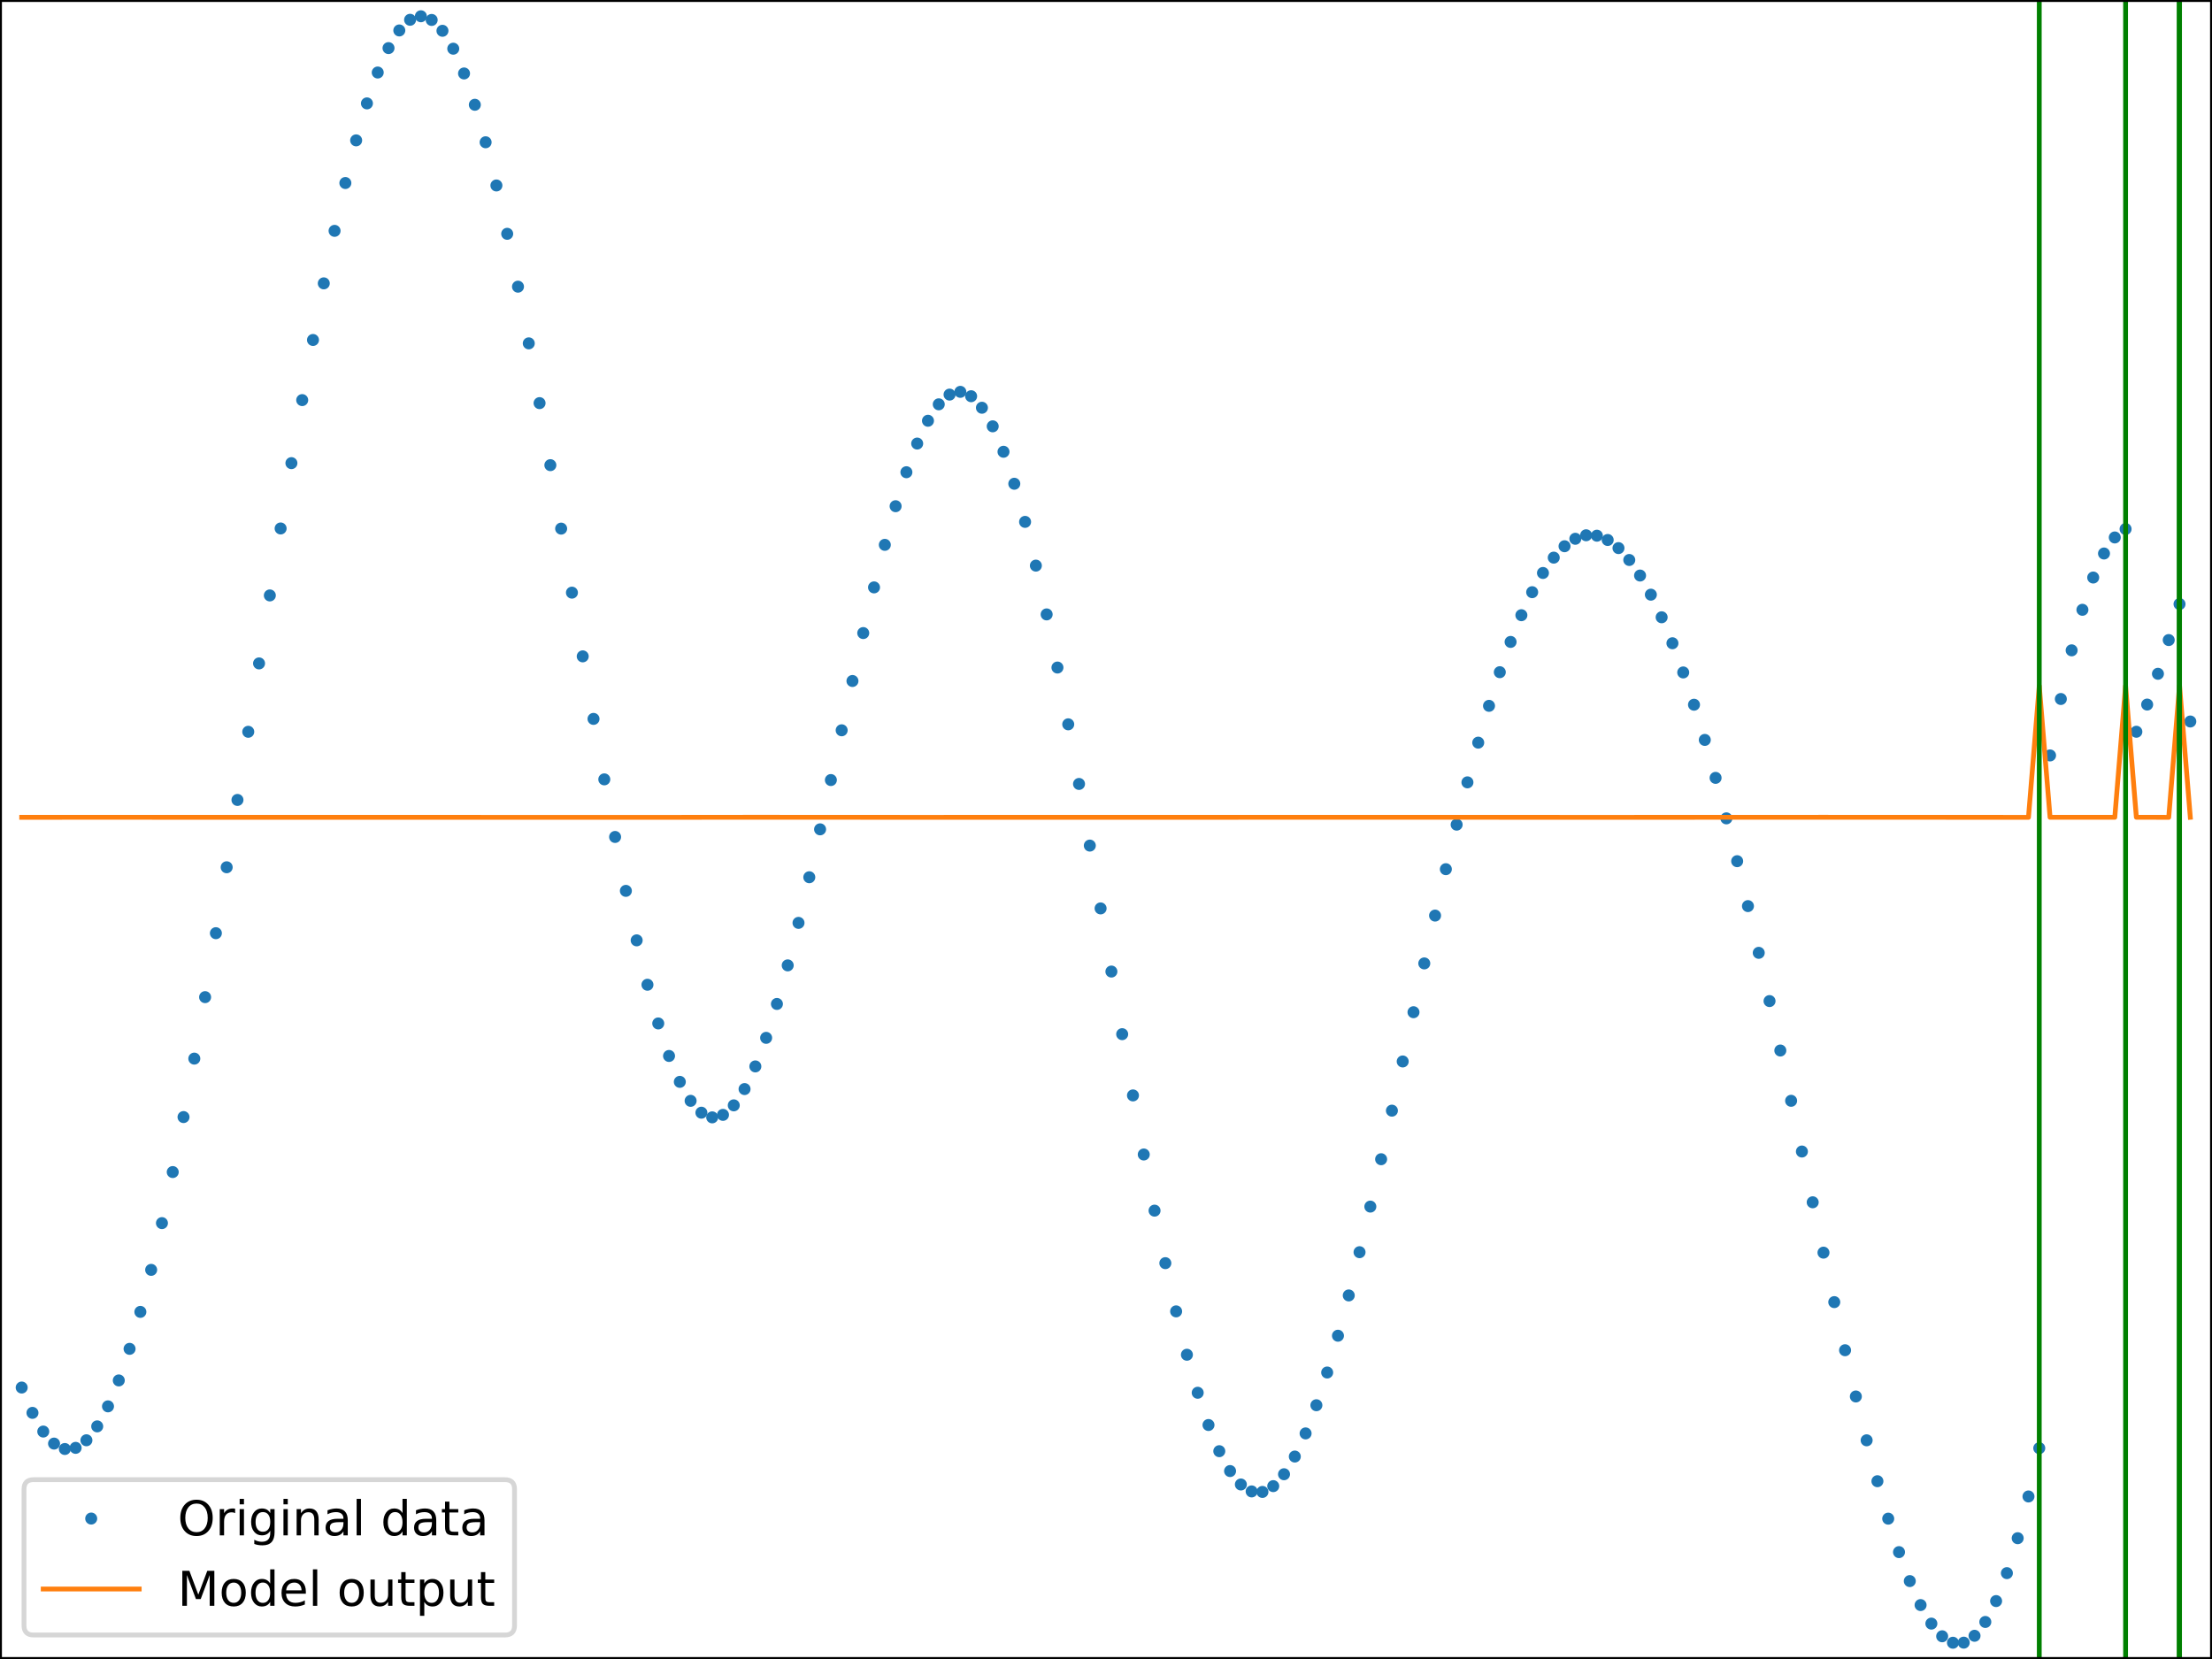 <?xml version="1.0" encoding="utf-8" standalone="no"?>
<!DOCTYPE svg PUBLIC "-//W3C//DTD SVG 1.1//EN"
  "http://www.w3.org/Graphics/SVG/1.1/DTD/svg11.dtd">
<!-- Created with matplotlib (http://matplotlib.org/) -->
<svg height="345.6pt" version="1.1" viewBox="0 0 460.8 345.6" width="460.8pt" xmlns="http://www.w3.org/2000/svg" xmlns:xlink="http://www.w3.org/1999/xlink">
 <defs>
  <style type="text/css">
*{stroke-linecap:butt;stroke-linejoin:round;}
  </style>
 </defs>
 <g id="figure_1">
  <g id="patch_1">
   <path d="M 0 345.6 
L 460.8 345.6 
L 460.8 0 
L 0 0 
z
" style="fill:#ffffff;"/>
  </g>
  <g id="axes_1">
   <g id="patch_2">
    <path d="M 0 345.6 
L 460.8 345.6 
L 460.8 0 
L 0 0 
z
" style="fill:#ffffff;"/>
   </g>
   <g id="matplotlib.axis_1">
    <g id="xtick_1">
     <g id="line2d_1">
      <defs>
       <path d="M 0 0 
L 0 3.5 
" id="m761b866e13" style="stroke:#000000;stroke-width:0.8;"/>
      </defs>
      <g>
       <use style="stroke:#000000;stroke-width:0.8;" x="4.518" xlink:href="#m761b866e13" y="345.6"/>
      </g>
     </g>
     <g id="text_1">
      <!-- −1.00 -->
      <defs>
       <path d="M 10.594 35.5 
L 73.188 35.5 
L 73.188 27.203 
L 10.594 27.203 
z
" id="DejaVuSans-2212"/>
       <path d="M 12.406 8.297 
L 28.516 8.297 
L 28.516 63.922 
L 10.984 60.406 
L 10.984 69.391 
L 28.422 72.906 
L 38.281 72.906 
L 38.281 8.297 
L 54.391 8.297 
L 54.391 0 
L 12.406 0 
z
" id="DejaVuSans-31"/>
       <path d="M 10.688 12.406 
L 21 12.406 
L 21 0 
L 10.688 0 
z
" id="DejaVuSans-2e"/>
       <path d="M 31.781 66.406 
Q 24.172 66.406 20.328 58.906 
Q 16.5 51.422 16.5 36.375 
Q 16.5 21.391 20.328 13.891 
Q 24.172 6.391 31.781 6.391 
Q 39.453 6.391 43.281 13.891 
Q 47.125 21.391 47.125 36.375 
Q 47.125 51.422 43.281 58.906 
Q 39.453 66.406 31.781 66.406 
z
M 31.781 74.219 
Q 44.047 74.219 50.516 64.516 
Q 56.984 54.828 56.984 36.375 
Q 56.984 17.969 50.516 8.266 
Q 44.047 -1.422 31.781 -1.422 
Q 19.531 -1.422 13.062 8.266 
Q 6.594 17.969 6.594 36.375 
Q 6.594 54.828 13.062 64.516 
Q 19.531 74.219 31.781 74.219 
z
" id="DejaVuSans-30"/>
      </defs>
      <g transform="translate(-10.805 360.198)scale(0.1 -0.1)">
       <use xlink:href="#DejaVuSans-2212"/>
       <use x="83.789" xlink:href="#DejaVuSans-31"/>
       <use x="147.412" xlink:href="#DejaVuSans-2e"/>
       <use x="179.199" xlink:href="#DejaVuSans-30"/>
       <use x="242.822" xlink:href="#DejaVuSans-30"/>
      </g>
     </g>
    </g>
    <g id="xtick_2">
     <g id="line2d_2">
      <g>
       <use style="stroke:#000000;stroke-width:0.8;" x="60.988" xlink:href="#m761b866e13" y="345.6"/>
      </g>
     </g>
     <g id="text_2">
      <!-- −0.75 -->
      <defs>
       <path d="M 8.203 72.906 
L 55.078 72.906 
L 55.078 68.703 
L 28.609 0 
L 18.312 0 
L 43.219 64.594 
L 8.203 64.594 
z
" id="DejaVuSans-37"/>
       <path d="M 10.797 72.906 
L 49.516 72.906 
L 49.516 64.594 
L 19.828 64.594 
L 19.828 46.734 
Q 21.969 47.469 24.109 47.828 
Q 26.266 48.188 28.422 48.188 
Q 40.625 48.188 47.75 41.5 
Q 54.891 34.812 54.891 23.391 
Q 54.891 11.625 47.562 5.094 
Q 40.234 -1.422 26.906 -1.422 
Q 22.312 -1.422 17.547 -0.641 
Q 12.797 0.141 7.719 1.703 
L 7.719 11.625 
Q 12.109 9.234 16.797 8.062 
Q 21.484 6.891 26.703 6.891 
Q 35.156 6.891 40.078 11.328 
Q 45.016 15.766 45.016 23.391 
Q 45.016 31 40.078 35.438 
Q 35.156 39.891 26.703 39.891 
Q 22.75 39.891 18.812 39.016 
Q 14.891 38.141 10.797 36.281 
z
" id="DejaVuSans-35"/>
      </defs>
      <g transform="translate(45.666 360.198)scale(0.1 -0.1)">
       <use xlink:href="#DejaVuSans-2212"/>
       <use x="83.789" xlink:href="#DejaVuSans-30"/>
       <use x="147.412" xlink:href="#DejaVuSans-2e"/>
       <use x="179.199" xlink:href="#DejaVuSans-37"/>
       <use x="242.822" xlink:href="#DejaVuSans-35"/>
      </g>
     </g>
    </g>
    <g id="xtick_3">
     <g id="line2d_3">
      <g>
       <use style="stroke:#000000;stroke-width:0.8;" x="117.459" xlink:href="#m761b866e13" y="345.6"/>
      </g>
     </g>
     <g id="text_3">
      <!-- −0.50 -->
      <g transform="translate(102.136 360.198)scale(0.1 -0.1)">
       <use xlink:href="#DejaVuSans-2212"/>
       <use x="83.789" xlink:href="#DejaVuSans-30"/>
       <use x="147.412" xlink:href="#DejaVuSans-2e"/>
       <use x="179.199" xlink:href="#DejaVuSans-35"/>
       <use x="242.822" xlink:href="#DejaVuSans-30"/>
      </g>
     </g>
    </g>
    <g id="xtick_4">
     <g id="line2d_4">
      <g>
       <use style="stroke:#000000;stroke-width:0.8;" x="173.929" xlink:href="#m761b866e13" y="345.6"/>
      </g>
     </g>
     <g id="text_4">
      <!-- −0.25 -->
      <defs>
       <path d="M 19.188 8.297 
L 53.609 8.297 
L 53.609 0 
L 7.328 0 
L 7.328 8.297 
Q 12.938 14.109 22.625 23.891 
Q 32.328 33.688 34.812 36.531 
Q 39.547 41.844 41.422 45.531 
Q 43.312 49.219 43.312 52.781 
Q 43.312 58.594 39.234 62.25 
Q 35.156 65.922 28.609 65.922 
Q 23.969 65.922 18.812 64.312 
Q 13.672 62.703 7.812 59.422 
L 7.812 69.391 
Q 13.766 71.781 18.938 73 
Q 24.125 74.219 28.422 74.219 
Q 39.75 74.219 46.484 68.547 
Q 53.219 62.891 53.219 53.422 
Q 53.219 48.922 51.531 44.891 
Q 49.859 40.875 45.406 35.406 
Q 44.188 33.984 37.641 27.219 
Q 31.109 20.453 19.188 8.297 
z
" id="DejaVuSans-32"/>
      </defs>
      <g transform="translate(158.607 360.198)scale(0.1 -0.1)">
       <use xlink:href="#DejaVuSans-2212"/>
       <use x="83.789" xlink:href="#DejaVuSans-30"/>
       <use x="147.412" xlink:href="#DejaVuSans-2e"/>
       <use x="179.199" xlink:href="#DejaVuSans-32"/>
       <use x="242.822" xlink:href="#DejaVuSans-35"/>
      </g>
     </g>
    </g>
    <g id="xtick_5">
     <g id="line2d_5">
      <g>
       <use style="stroke:#000000;stroke-width:0.8;" x="230.4" xlink:href="#m761b866e13" y="345.6"/>
      </g>
     </g>
     <g id="text_5">
      <!-- 0.00 -->
      <g transform="translate(219.267 360.198)scale(0.1 -0.1)">
       <use xlink:href="#DejaVuSans-30"/>
       <use x="63.623" xlink:href="#DejaVuSans-2e"/>
       <use x="95.41" xlink:href="#DejaVuSans-30"/>
       <use x="159.033" xlink:href="#DejaVuSans-30"/>
      </g>
     </g>
    </g>
    <g id="xtick_6">
     <g id="line2d_6">
      <g>
       <use style="stroke:#000000;stroke-width:0.8;" x="286.871" xlink:href="#m761b866e13" y="345.6"/>
      </g>
     </g>
     <g id="text_6">
      <!-- 0.25 -->
      <g transform="translate(275.738 360.198)scale(0.1 -0.1)">
       <use xlink:href="#DejaVuSans-30"/>
       <use x="63.623" xlink:href="#DejaVuSans-2e"/>
       <use x="95.41" xlink:href="#DejaVuSans-32"/>
       <use x="159.033" xlink:href="#DejaVuSans-35"/>
      </g>
     </g>
    </g>
    <g id="xtick_7">
     <g id="line2d_7">
      <g>
       <use style="stroke:#000000;stroke-width:0.8;" x="343.341" xlink:href="#m761b866e13" y="345.6"/>
      </g>
     </g>
     <g id="text_7">
      <!-- 0.50 -->
      <g transform="translate(332.208 360.198)scale(0.1 -0.1)">
       <use xlink:href="#DejaVuSans-30"/>
       <use x="63.623" xlink:href="#DejaVuSans-2e"/>
       <use x="95.41" xlink:href="#DejaVuSans-35"/>
       <use x="159.033" xlink:href="#DejaVuSans-30"/>
      </g>
     </g>
    </g>
    <g id="xtick_8">
     <g id="line2d_8">
      <g>
       <use style="stroke:#000000;stroke-width:0.8;" x="399.812" xlink:href="#m761b866e13" y="345.6"/>
      </g>
     </g>
     <g id="text_8">
      <!-- 0.75 -->
      <g transform="translate(388.679 360.198)scale(0.1 -0.1)">
       <use xlink:href="#DejaVuSans-30"/>
       <use x="63.623" xlink:href="#DejaVuSans-2e"/>
       <use x="95.41" xlink:href="#DejaVuSans-37"/>
       <use x="159.033" xlink:href="#DejaVuSans-35"/>
      </g>
     </g>
    </g>
    <g id="xtick_9">
     <g id="line2d_9">
      <g>
       <use style="stroke:#000000;stroke-width:0.8;" x="456.282" xlink:href="#m761b866e13" y="345.6"/>
      </g>
     </g>
     <g id="text_9">
      <!-- 1.00 -->
      <g transform="translate(445.15 360.198)scale(0.1 -0.1)">
       <use xlink:href="#DejaVuSans-31"/>
       <use x="63.623" xlink:href="#DejaVuSans-2e"/>
       <use x="95.41" xlink:href="#DejaVuSans-30"/>
       <use x="159.033" xlink:href="#DejaVuSans-30"/>
      </g>
     </g>
    </g>
   </g>
   <g id="matplotlib.axis_2">
    <g id="ytick_1">
     <g id="line2d_10">
      <defs>
       <path d="M 0 0 
L -3.5 0 
" id="mf81bd0518f" style="stroke:#000000;stroke-width:0.8;"/>
      </defs>
      <g>
       <use style="stroke:#000000;stroke-width:0.8;" x="0" xlink:href="#mf81bd0518f" y="334.663"/>
      </g>
     </g>
     <g id="text_10">
      <!-- −6 -->
      <defs>
       <path d="M 33.016 40.375 
Q 26.375 40.375 22.484 35.828 
Q 18.609 31.297 18.609 23.391 
Q 18.609 15.531 22.484 10.953 
Q 26.375 6.391 33.016 6.391 
Q 39.656 6.391 43.531 10.953 
Q 47.406 15.531 47.406 23.391 
Q 47.406 31.297 43.531 35.828 
Q 39.656 40.375 33.016 40.375 
z
M 52.594 71.297 
L 52.594 62.312 
Q 48.875 64.062 45.094 64.984 
Q 41.312 65.922 37.594 65.922 
Q 27.828 65.922 22.672 59.328 
Q 17.531 52.734 16.797 39.406 
Q 19.672 43.656 24.016 45.922 
Q 28.375 48.188 33.594 48.188 
Q 44.578 48.188 50.953 41.516 
Q 57.328 34.859 57.328 23.391 
Q 57.328 12.156 50.688 5.359 
Q 44.047 -1.422 33.016 -1.422 
Q 20.359 -1.422 13.672 8.266 
Q 6.984 17.969 6.984 36.375 
Q 6.984 53.656 15.188 63.938 
Q 23.391 74.219 37.203 74.219 
Q 40.922 74.219 44.703 73.484 
Q 48.484 72.75 52.594 71.297 
z
" id="DejaVuSans-36"/>
      </defs>
      <g transform="translate(-21.742 338.462)scale(0.1 -0.1)">
       <use xlink:href="#DejaVuSans-2212"/>
       <use x="83.789" xlink:href="#DejaVuSans-36"/>
      </g>
     </g>
    </g>
    <g id="ytick_2">
     <g id="line2d_11">
      <g>
       <use style="stroke:#000000;stroke-width:0.8;" x="0" xlink:href="#mf81bd0518f" y="279.861"/>
      </g>
     </g>
     <g id="text_11">
      <!-- −4 -->
      <defs>
       <path d="M 37.797 64.312 
L 12.891 25.391 
L 37.797 25.391 
z
M 35.203 72.906 
L 47.609 72.906 
L 47.609 25.391 
L 58.016 25.391 
L 58.016 17.188 
L 47.609 17.188 
L 47.609 0 
L 37.797 0 
L 37.797 17.188 
L 4.891 17.188 
L 4.891 26.703 
z
" id="DejaVuSans-34"/>
      </defs>
      <g transform="translate(-21.742 283.66)scale(0.1 -0.1)">
       <use xlink:href="#DejaVuSans-2212"/>
       <use x="83.789" xlink:href="#DejaVuSans-34"/>
      </g>
     </g>
    </g>
    <g id="ytick_3">
     <g id="line2d_12">
      <g>
       <use style="stroke:#000000;stroke-width:0.8;" x="0" xlink:href="#mf81bd0518f" y="225.06"/>
      </g>
     </g>
     <g id="text_12">
      <!-- −2 -->
      <g transform="translate(-21.742 228.859)scale(0.1 -0.1)">
       <use xlink:href="#DejaVuSans-2212"/>
       <use x="83.789" xlink:href="#DejaVuSans-32"/>
      </g>
     </g>
    </g>
    <g id="ytick_4">
     <g id="line2d_13">
      <g>
       <use style="stroke:#000000;stroke-width:0.8;" x="0" xlink:href="#mf81bd0518f" y="170.258"/>
      </g>
     </g>
     <g id="text_13">
      <!-- 0 -->
      <g transform="translate(-13.363 174.057)scale(0.1 -0.1)">
       <use xlink:href="#DejaVuSans-30"/>
      </g>
     </g>
    </g>
    <g id="ytick_5">
     <g id="line2d_14">
      <g>
       <use style="stroke:#000000;stroke-width:0.8;" x="0" xlink:href="#mf81bd0518f" y="115.457"/>
      </g>
     </g>
     <g id="text_14">
      <!-- 2 -->
      <g transform="translate(-13.363 119.256)scale(0.1 -0.1)">
       <use xlink:href="#DejaVuSans-32"/>
      </g>
     </g>
    </g>
    <g id="ytick_6">
     <g id="line2d_15">
      <g>
       <use style="stroke:#000000;stroke-width:0.8;" x="0" xlink:href="#mf81bd0518f" y="60.655"/>
      </g>
     </g>
     <g id="text_15">
      <!-- 4 -->
      <g transform="translate(-13.363 64.454)scale(0.1 -0.1)">
       <use xlink:href="#DejaVuSans-34"/>
      </g>
     </g>
    </g>
    <g id="ytick_7">
     <g id="line2d_16">
      <g>
       <use style="stroke:#000000;stroke-width:0.8;" x="0" xlink:href="#mf81bd0518f" y="5.854"/>
      </g>
     </g>
     <g id="text_16">
      <!-- 6 -->
      <g transform="translate(-13.363 9.653)scale(0.1 -0.1)">
       <use xlink:href="#DejaVuSans-36"/>
      </g>
     </g>
    </g>
   </g>
   <g id="line2d_17">
    <defs>
     <path d="M 0 0.75 
C 0.199 0.75 0.39 0.671 0.53 0.53 
C 0.671 0.39 0.75 0.199 0.75 0 
C 0.75 -0.199 0.671 -0.39 0.53 -0.53 
C 0.39 -0.671 0.199 -0.75 0 -0.75 
C -0.199 -0.75 -0.39 -0.671 -0.53 -0.53 
C -0.671 -0.39 -0.75 -0.199 -0.75 0 
C -0.75 0.199 -0.671 0.39 -0.53 0.53 
C -0.39 0.671 -0.199 0.75 0 0.75 
z
" id="m6bf7f67679" style="stroke:#1f77b4;"/>
    </defs>
    <g clip-path="url(#p0ebcc15302)">
     <use style="fill:#1f77b4;stroke:#1f77b4;" x="4.518" xlink:href="#m6bf7f67679" y="289.05"/>
     <use style="fill:#1f77b4;stroke:#1f77b4;" x="6.765" xlink:href="#m6bf7f67679" y="294.325"/>
     <use style="fill:#1f77b4;stroke:#1f77b4;" x="9.013" xlink:href="#m6bf7f67679" y="298.218"/>
     <use style="fill:#1f77b4;stroke:#1f77b4;" x="11.26" xlink:href="#m6bf7f67679" y="300.725"/>
     <use style="fill:#1f77b4;stroke:#1f77b4;" x="13.508" xlink:href="#m6bf7f67679" y="301.853"/>
     <use style="fill:#1f77b4;stroke:#1f77b4;" x="15.756" xlink:href="#m6bf7f67679" y="301.615"/>
     <use style="fill:#1f77b4;stroke:#1f77b4;" x="18.003" xlink:href="#m6bf7f67679" y="300.034"/>
     <use style="fill:#1f77b4;stroke:#1f77b4;" x="20.251" xlink:href="#m6bf7f67679" y="297.139"/>
     <use style="fill:#1f77b4;stroke:#1f77b4;" x="22.498" xlink:href="#m6bf7f67679" y="292.969"/>
     <use style="fill:#1f77b4;stroke:#1f77b4;" x="24.746" xlink:href="#m6bf7f67679" y="287.568"/>
     <use style="fill:#1f77b4;stroke:#1f77b4;" x="26.994" xlink:href="#m6bf7f67679" y="280.989"/>
     <use style="fill:#1f77b4;stroke:#1f77b4;" x="29.241" xlink:href="#m6bf7f67679" y="273.289"/>
     <use style="fill:#1f77b4;stroke:#1f77b4;" x="31.489" xlink:href="#m6bf7f67679" y="264.535"/>
     <use style="fill:#1f77b4;stroke:#1f77b4;" x="33.736" xlink:href="#m6bf7f67679" y="254.799"/>
     <use style="fill:#1f77b4;stroke:#1f77b4;" x="35.984" xlink:href="#m6bf7f67679" y="244.16"/>
     <use style="fill:#1f77b4;stroke:#1f77b4;" x="38.231" xlink:href="#m6bf7f67679" y="232.706"/>
     <use style="fill:#1f77b4;stroke:#1f77b4;" x="40.479" xlink:href="#m6bf7f67679" y="220.527"/>
     <use style="fill:#1f77b4;stroke:#1f77b4;" x="42.727" xlink:href="#m6bf7f67679" y="207.724"/>
     <use style="fill:#1f77b4;stroke:#1f77b4;" x="44.974" xlink:href="#m6bf7f67679" y="194.4"/>
     <use style="fill:#1f77b4;stroke:#1f77b4;" x="47.222" xlink:href="#m6bf7f67679" y="180.668"/>
     <use style="fill:#1f77b4;stroke:#1f77b4;" x="49.469" xlink:href="#m6bf7f67679" y="166.642"/>
     <use style="fill:#1f77b4;stroke:#1f77b4;" x="51.717" xlink:href="#m6bf7f67679" y="152.445"/>
     <use style="fill:#1f77b4;stroke:#1f77b4;" x="53.965" xlink:href="#m6bf7f67679" y="138.201"/>
     <use style="fill:#1f77b4;stroke:#1f77b4;" x="56.212" xlink:href="#m6bf7f67679" y="124.038"/>
     <use style="fill:#1f77b4;stroke:#1f77b4;" x="58.46" xlink:href="#m6bf7f67679" y="110.088"/>
     <use style="fill:#1f77b4;stroke:#1f77b4;" x="60.707" xlink:href="#m6bf7f67679" y="96.48"/>
     <use style="fill:#1f77b4;stroke:#1f77b4;" x="62.955" xlink:href="#m6bf7f67679" y="83.348"/>
     <use style="fill:#1f77b4;stroke:#1f77b4;" x="65.202" xlink:href="#m6bf7f67679" y="70.822"/>
     <use style="fill:#1f77b4;stroke:#1f77b4;" x="67.45" xlink:href="#m6bf7f67679" y="59.028"/>
     <use style="fill:#1f77b4;stroke:#1f77b4;" x="69.698" xlink:href="#m6bf7f67679" y="48.09"/>
     <use style="fill:#1f77b4;stroke:#1f77b4;" x="71.945" xlink:href="#m6bf7f67679" y="38.125"/>
     <use style="fill:#1f77b4;stroke:#1f77b4;" x="74.193" xlink:href="#m6bf7f67679" y="29.241"/>
     <use style="fill:#1f77b4;stroke:#1f77b4;" x="76.44" xlink:href="#m6bf7f67679" y="21.538"/>
     <use style="fill:#1f77b4;stroke:#1f77b4;" x="78.688" xlink:href="#m6bf7f67679" y="15.106"/>
     <use style="fill:#1f77b4;stroke:#1f77b4;" x="80.936" xlink:href="#m6bf7f67679" y="10.02"/>
     <use style="fill:#1f77b4;stroke:#1f77b4;" x="83.183" xlink:href="#m6bf7f67679" y="6.343"/>
     <use style="fill:#1f77b4;stroke:#1f77b4;" x="85.431" xlink:href="#m6bf7f67679" y="4.122"/>
     <use style="fill:#1f77b4;stroke:#1f77b4;" x="87.678" xlink:href="#m6bf7f67679" y="3.388"/>
     <use style="fill:#1f77b4;stroke:#1f77b4;" x="89.926" xlink:href="#m6bf7f67679" y="4.154"/>
     <use style="fill:#1f77b4;stroke:#1f77b4;" x="92.173" xlink:href="#m6bf7f67679" y="6.414"/>
     <use style="fill:#1f77b4;stroke:#1f77b4;" x="94.421" xlink:href="#m6bf7f67679" y="10.144"/>
     <use style="fill:#1f77b4;stroke:#1f77b4;" x="96.669" xlink:href="#m6bf7f67679" y="15.303"/>
     <use style="fill:#1f77b4;stroke:#1f77b4;" x="98.916" xlink:href="#m6bf7f67679" y="21.827"/>
     <use style="fill:#1f77b4;stroke:#1f77b4;" x="101.164" xlink:href="#m6bf7f67679" y="29.638"/>
     <use style="fill:#1f77b4;stroke:#1f77b4;" x="103.411" xlink:href="#m6bf7f67679" y="38.636"/>
     <use style="fill:#1f77b4;stroke:#1f77b4;" x="105.659" xlink:href="#m6bf7f67679" y="48.706"/>
     <use style="fill:#1f77b4;stroke:#1f77b4;" x="107.907" xlink:href="#m6bf7f67679" y="59.719"/>
     <use style="fill:#1f77b4;stroke:#1f77b4;" x="110.154" xlink:href="#m6bf7f67679" y="71.528"/>
     <use style="fill:#1f77b4;stroke:#1f77b4;" x="112.402" xlink:href="#m6bf7f67679" y="83.978"/>
     <use style="fill:#1f77b4;stroke:#1f77b4;" x="114.649" xlink:href="#m6bf7f67679" y="96.9"/>
     <use style="fill:#1f77b4;stroke:#1f77b4;" x="116.897" xlink:href="#m6bf7f67679" y="110.121"/>
     <use style="fill:#1f77b4;stroke:#1f77b4;" x="119.145" xlink:href="#m6bf7f67679" y="123.459"/>
     <use style="fill:#1f77b4;stroke:#1f77b4;" x="121.392" xlink:href="#m6bf7f67679" y="136.732"/>
     <use style="fill:#1f77b4;stroke:#1f77b4;" x="123.64" xlink:href="#m6bf7f67679" y="149.758"/>
     <use style="fill:#1f77b4;stroke:#1f77b4;" x="125.887" xlink:href="#m6bf7f67679" y="162.356"/>
     <use style="fill:#1f77b4;stroke:#1f77b4;" x="128.135" xlink:href="#m6bf7f67679" y="174.353"/>
     <use style="fill:#1f77b4;stroke:#1f77b4;" x="130.382" xlink:href="#m6bf7f67679" y="185.583"/>
     <use style="fill:#1f77b4;stroke:#1f77b4;" x="132.63" xlink:href="#m6bf7f67679" y="195.893"/>
     <use style="fill:#1f77b4;stroke:#1f77b4;" x="134.878" xlink:href="#m6bf7f67679" y="205.141"/>
     <use style="fill:#1f77b4;stroke:#1f77b4;" x="137.125" xlink:href="#m6bf7f67679" y="213.203"/>
     <use style="fill:#1f77b4;stroke:#1f77b4;" x="139.373" xlink:href="#m6bf7f67679" y="219.975"/>
     <use style="fill:#1f77b4;stroke:#1f77b4;" x="141.62" xlink:href="#m6bf7f67679" y="225.37"/>
     <use style="fill:#1f77b4;stroke:#1f77b4;" x="143.868" xlink:href="#m6bf7f67679" y="229.323"/>
     <use style="fill:#1f77b4;stroke:#1f77b4;" x="146.116" xlink:href="#m6bf7f67679" y="231.795"/>
     <use style="fill:#1f77b4;stroke:#1f77b4;" x="148.363" xlink:href="#m6bf7f67679" y="232.767"/>
     <use style="fill:#1f77b4;stroke:#1f77b4;" x="150.611" xlink:href="#m6bf7f67679" y="232.246"/>
     <use style="fill:#1f77b4;stroke:#1f77b4;" x="152.858" xlink:href="#m6bf7f67679" y="230.264"/>
     <use style="fill:#1f77b4;stroke:#1f77b4;" x="155.106" xlink:href="#m6bf7f67679" y="226.873"/>
     <use style="fill:#1f77b4;stroke:#1f77b4;" x="157.353" xlink:href="#m6bf7f67679" y="222.153"/>
     <use style="fill:#1f77b4;stroke:#1f77b4;" x="159.601" xlink:href="#m6bf7f67679" y="216.203"/>
     <use style="fill:#1f77b4;stroke:#1f77b4;" x="161.849" xlink:href="#m6bf7f67679" y="209.141"/>
     <use style="fill:#1f77b4;stroke:#1f77b4;" x="164.096" xlink:href="#m6bf7f67679" y="201.106"/>
     <use style="fill:#1f77b4;stroke:#1f77b4;" x="166.344" xlink:href="#m6bf7f67679" y="192.252"/>
     <use style="fill:#1f77b4;stroke:#1f77b4;" x="168.591" xlink:href="#m6bf7f67679" y="182.746"/>
     <use style="fill:#1f77b4;stroke:#1f77b4;" x="170.839" xlink:href="#m6bf7f67679" y="172.766"/>
     <use style="fill:#1f77b4;stroke:#1f77b4;" x="173.087" xlink:href="#m6bf7f67679" y="162.498"/>
     <use style="fill:#1f77b4;stroke:#1f77b4;" x="175.334" xlink:href="#m6bf7f67679" y="152.133"/>
     <use style="fill:#1f77b4;stroke:#1f77b4;" x="177.582" xlink:href="#m6bf7f67679" y="141.863"/>
     <use style="fill:#1f77b4;stroke:#1f77b4;" x="179.829" xlink:href="#m6bf7f67679" y="131.879"/>
     <use style="fill:#1f77b4;stroke:#1f77b4;" x="182.077" xlink:href="#m6bf7f67679" y="122.365"/>
     <use style="fill:#1f77b4;stroke:#1f77b4;" x="184.324" xlink:href="#m6bf7f67679" y="113.501"/>
     <use style="fill:#1f77b4;stroke:#1f77b4;" x="186.572" xlink:href="#m6bf7f67679" y="105.452"/>
     <use style="fill:#1f77b4;stroke:#1f77b4;" x="188.82" xlink:href="#m6bf7f67679" y="98.373"/>
     <use style="fill:#1f77b4;stroke:#1f77b4;" x="191.067" xlink:href="#m6bf7f67679" y="92.4"/>
     <use style="fill:#1f77b4;stroke:#1f77b4;" x="193.315" xlink:href="#m6bf7f67679" y="87.651"/>
     <use style="fill:#1f77b4;stroke:#1f77b4;" x="195.562" xlink:href="#m6bf7f67679" y="84.226"/>
     <use style="fill:#1f77b4;stroke:#1f77b4;" x="197.81" xlink:href="#m6bf7f67679" y="82.201"/>
     <use style="fill:#1f77b4;stroke:#1f77b4;" x="200.058" xlink:href="#m6bf7f67679" y="81.629"/>
     <use style="fill:#1f77b4;stroke:#1f77b4;" x="202.305" xlink:href="#m6bf7f67679" y="82.54"/>
     <use style="fill:#1f77b4;stroke:#1f77b4;" x="204.553" xlink:href="#m6bf7f67679" y="84.94"/>
     <use style="fill:#1f77b4;stroke:#1f77b4;" x="206.8" xlink:href="#m6bf7f67679" y="88.811"/>
     <use style="fill:#1f77b4;stroke:#1f77b4;" x="209.048" xlink:href="#m6bf7f67679" y="94.11"/>
     <use style="fill:#1f77b4;stroke:#1f77b4;" x="211.296" xlink:href="#m6bf7f67679" y="100.774"/>
     <use style="fill:#1f77b4;stroke:#1f77b4;" x="213.543" xlink:href="#m6bf7f67679" y="108.716"/>
     <use style="fill:#1f77b4;stroke:#1f77b4;" x="215.791" xlink:href="#m6bf7f67679" y="117.829"/>
     <use style="fill:#1f77b4;stroke:#1f77b4;" x="218.038" xlink:href="#m6bf7f67679" y="127.991"/>
     <use style="fill:#1f77b4;stroke:#1f77b4;" x="220.286" xlink:href="#m6bf7f67679" y="139.062"/>
     <use style="fill:#1f77b4;stroke:#1f77b4;" x="222.533" xlink:href="#m6bf7f67679" y="150.889"/>
     <use style="fill:#1f77b4;stroke:#1f77b4;" x="224.781" xlink:href="#m6bf7f67679" y="163.309"/>
     <use style="fill:#1f77b4;stroke:#1f77b4;" x="227.029" xlink:href="#m6bf7f67679" y="176.151"/>
     <use style="fill:#1f77b4;stroke:#1f77b4;" x="229.276" xlink:href="#m6bf7f67679" y="189.238"/>
     <use style="fill:#1f77b4;stroke:#1f77b4;" x="231.524" xlink:href="#m6bf7f67679" y="202.392"/>
     <use style="fill:#1f77b4;stroke:#1f77b4;" x="233.771" xlink:href="#m6bf7f67679" y="215.436"/>
     <use style="fill:#1f77b4;stroke:#1f77b4;" x="236.019" xlink:href="#m6bf7f67679" y="228.195"/>
     <use style="fill:#1f77b4;stroke:#1f77b4;" x="238.267" xlink:href="#m6bf7f67679" y="240.502"/>
     <use style="fill:#1f77b4;stroke:#1f77b4;" x="240.514" xlink:href="#m6bf7f67679" y="252.199"/>
     <use style="fill:#1f77b4;stroke:#1f77b4;" x="242.762" xlink:href="#m6bf7f67679" y="263.138"/>
     <use style="fill:#1f77b4;stroke:#1f77b4;" x="245.009" xlink:href="#m6bf7f67679" y="273.183"/>
     <use style="fill:#1f77b4;stroke:#1f77b4;" x="247.257" xlink:href="#m6bf7f67679" y="282.217"/>
     <use style="fill:#1f77b4;stroke:#1f77b4;" x="249.504" xlink:href="#m6bf7f67679" y="290.136"/>
     <use style="fill:#1f77b4;stroke:#1f77b4;" x="251.752" xlink:href="#m6bf7f67679" y="296.855"/>
     <use style="fill:#1f77b4;stroke:#1f77b4;" x="254" xlink:href="#m6bf7f67679" y="302.308"/>
     <use style="fill:#1f77b4;stroke:#1f77b4;" x="256.247" xlink:href="#m6bf7f67679" y="306.447"/>
     <use style="fill:#1f77b4;stroke:#1f77b4;" x="258.495" xlink:href="#m6bf7f67679" y="309.244"/>
     <use style="fill:#1f77b4;stroke:#1f77b4;" x="260.742" xlink:href="#m6bf7f67679" y="310.69"/>
     <use style="fill:#1f77b4;stroke:#1f77b4;" x="262.99" xlink:href="#m6bf7f67679" y="310.796"/>
     <use style="fill:#1f77b4;stroke:#1f77b4;" x="265.238" xlink:href="#m6bf7f67679" y="309.588"/>
     <use style="fill:#1f77b4;stroke:#1f77b4;" x="267.485" xlink:href="#m6bf7f67679" y="307.111"/>
     <use style="fill:#1f77b4;stroke:#1f77b4;" x="269.733" xlink:href="#m6bf7f67679" y="303.425"/>
     <use style="fill:#1f77b4;stroke:#1f77b4;" x="271.98" xlink:href="#m6bf7f67679" y="298.605"/>
     <use style="fill:#1f77b4;stroke:#1f77b4;" x="274.228" xlink:href="#m6bf7f67679" y="292.737"/>
     <use style="fill:#1f77b4;stroke:#1f77b4;" x="276.476" xlink:href="#m6bf7f67679" y="285.918"/>
     <use style="fill:#1f77b4;stroke:#1f77b4;" x="278.723" xlink:href="#m6bf7f67679" y="278.256"/>
     <use style="fill:#1f77b4;stroke:#1f77b4;" x="280.971" xlink:href="#m6bf7f67679" y="269.862"/>
     <use style="fill:#1f77b4;stroke:#1f77b4;" x="283.218" xlink:href="#m6bf7f67679" y="260.855"/>
     <use style="fill:#1f77b4;stroke:#1f77b4;" x="285.466" xlink:href="#m6bf7f67679" y="251.356"/>
     <use style="fill:#1f77b4;stroke:#1f77b4;" x="287.713" xlink:href="#m6bf7f67679" y="241.487"/>
     <use style="fill:#1f77b4;stroke:#1f77b4;" x="289.961" xlink:href="#m6bf7f67679" y="231.369"/>
     <use style="fill:#1f77b4;stroke:#1f77b4;" x="292.209" xlink:href="#m6bf7f67679" y="221.122"/>
     <use style="fill:#1f77b4;stroke:#1f77b4;" x="294.456" xlink:href="#m6bf7f67679" y="210.861"/>
     <use style="fill:#1f77b4;stroke:#1f77b4;" x="296.704" xlink:href="#m6bf7f67679" y="200.697"/>
     <use style="fill:#1f77b4;stroke:#1f77b4;" x="298.951" xlink:href="#m6bf7f67679" y="190.733"/>
     <use style="fill:#1f77b4;stroke:#1f77b4;" x="301.199" xlink:href="#m6bf7f67679" y="181.067"/>
     <use style="fill:#1f77b4;stroke:#1f77b4;" x="303.447" xlink:href="#m6bf7f67679" y="171.789"/>
     <use style="fill:#1f77b4;stroke:#1f77b4;" x="305.694" xlink:href="#m6bf7f67679" y="162.978"/>
     <use style="fill:#1f77b4;stroke:#1f77b4;" x="307.942" xlink:href="#m6bf7f67679" y="154.707"/>
     <use style="fill:#1f77b4;stroke:#1f77b4;" x="310.189" xlink:href="#m6bf7f67679" y="147.039"/>
     <use style="fill:#1f77b4;stroke:#1f77b4;" x="312.437" xlink:href="#m6bf7f67679" y="140.029"/>
     <use style="fill:#1f77b4;stroke:#1f77b4;" x="314.684" xlink:href="#m6bf7f67679" y="133.723"/>
     <use style="fill:#1f77b4;stroke:#1f77b4;" x="316.932" xlink:href="#m6bf7f67679" y="128.157"/>
     <use style="fill:#1f77b4;stroke:#1f77b4;" x="319.18" xlink:href="#m6bf7f67679" y="123.362"/>
     <use style="fill:#1f77b4;stroke:#1f77b4;" x="321.427" xlink:href="#m6bf7f67679" y="119.36"/>
     <use style="fill:#1f77b4;stroke:#1f77b4;" x="323.675" xlink:href="#m6bf7f67679" y="116.166"/>
     <use style="fill:#1f77b4;stroke:#1f77b4;" x="325.922" xlink:href="#m6bf7f67679" y="113.791"/>
     <use style="fill:#1f77b4;stroke:#1f77b4;" x="328.17" xlink:href="#m6bf7f67679" y="112.238"/>
     <use style="fill:#1f77b4;stroke:#1f77b4;" x="330.418" xlink:href="#m6bf7f67679" y="111.507"/>
     <use style="fill:#1f77b4;stroke:#1f77b4;" x="332.665" xlink:href="#m6bf7f67679" y="111.594"/>
     <use style="fill:#1f77b4;stroke:#1f77b4;" x="334.913" xlink:href="#m6bf7f67679" y="112.489"/>
     <use style="fill:#1f77b4;stroke:#1f77b4;" x="337.16" xlink:href="#m6bf7f67679" y="114.18"/>
     <use style="fill:#1f77b4;stroke:#1f77b4;" x="339.408" xlink:href="#m6bf7f67679" y="116.655"/>
     <use style="fill:#1f77b4;stroke:#1f77b4;" x="341.655" xlink:href="#m6bf7f67679" y="119.895"/>
     <use style="fill:#1f77b4;stroke:#1f77b4;" x="343.903" xlink:href="#m6bf7f67679" y="123.881"/>
     <use style="fill:#1f77b4;stroke:#1f77b4;" x="346.151" xlink:href="#m6bf7f67679" y="128.59"/>
     <use style="fill:#1f77b4;stroke:#1f77b4;" x="348.398" xlink:href="#m6bf7f67679" y="134"/>
     <use style="fill:#1f77b4;stroke:#1f77b4;" x="350.646" xlink:href="#m6bf7f67679" y="140.081"/>
     <use style="fill:#1f77b4;stroke:#1f77b4;" x="352.893" xlink:href="#m6bf7f67679" y="146.805"/>
     <use style="fill:#1f77b4;stroke:#1f77b4;" x="355.141" xlink:href="#m6bf7f67679" y="154.138"/>
     <use style="fill:#1f77b4;stroke:#1f77b4;" x="357.389" xlink:href="#m6bf7f67679" y="162.044"/>
     <use style="fill:#1f77b4;stroke:#1f77b4;" x="359.636" xlink:href="#m6bf7f67679" y="170.48"/>
     <use style="fill:#1f77b4;stroke:#1f77b4;" x="361.884" xlink:href="#m6bf7f67679" y="179.401"/>
     <use style="fill:#1f77b4;stroke:#1f77b4;" x="364.131" xlink:href="#m6bf7f67679" y="188.757"/>
     <use style="fill:#1f77b4;stroke:#1f77b4;" x="366.379" xlink:href="#m6bf7f67679" y="198.492"/>
     <use style="fill:#1f77b4;stroke:#1f77b4;" x="368.627" xlink:href="#m6bf7f67679" y="208.543"/>
     <use style="fill:#1f77b4;stroke:#1f77b4;" x="370.874" xlink:href="#m6bf7f67679" y="218.842"/>
     <use style="fill:#1f77b4;stroke:#1f77b4;" x="373.122" xlink:href="#m6bf7f67679" y="229.316"/>
     <use style="fill:#1f77b4;stroke:#1f77b4;" x="375.369" xlink:href="#m6bf7f67679" y="239.883"/>
     <use style="fill:#1f77b4;stroke:#1f77b4;" x="377.617" xlink:href="#m6bf7f67679" y="250.458"/>
     <use style="fill:#1f77b4;stroke:#1f77b4;" x="379.864" xlink:href="#m6bf7f67679" y="260.948"/>
     <use style="fill:#1f77b4;stroke:#1f77b4;" x="382.112" xlink:href="#m6bf7f67679" y="271.256"/>
     <use style="fill:#1f77b4;stroke:#1f77b4;" x="384.36" xlink:href="#m6bf7f67679" y="281.278"/>
     <use style="fill:#1f77b4;stroke:#1f77b4;" x="386.607" xlink:href="#m6bf7f67679" y="290.91"/>
     <use style="fill:#1f77b4;stroke:#1f77b4;" x="388.855" xlink:href="#m6bf7f67679" y="300.042"/>
     <use style="fill:#1f77b4;stroke:#1f77b4;" x="391.102" xlink:href="#m6bf7f67679" y="308.563"/>
     <use style="fill:#1f77b4;stroke:#1f77b4;" x="393.35" xlink:href="#m6bf7f67679" y="316.364"/>
     <use style="fill:#1f77b4;stroke:#1f77b4;" x="395.598" xlink:href="#m6bf7f67679" y="323.334"/>
     <use style="fill:#1f77b4;stroke:#1f77b4;" x="397.845" xlink:href="#m6bf7f67679" y="329.368"/>
     <use style="fill:#1f77b4;stroke:#1f77b4;" x="400.093" xlink:href="#m6bf7f67679" y="334.364"/>
     <use style="fill:#1f77b4;stroke:#1f77b4;" x="402.34" xlink:href="#m6bf7f67679" y="338.226"/>
     <use style="fill:#1f77b4;stroke:#1f77b4;" x="404.588" xlink:href="#m6bf7f67679" y="340.867"/>
     <use style="fill:#1f77b4;stroke:#1f77b4;" x="406.835" xlink:href="#m6bf7f67679" y="342.212"/>
     <use style="fill:#1f77b4;stroke:#1f77b4;" x="409.083" xlink:href="#m6bf7f67679" y="342.194"/>
     <use style="fill:#1f77b4;stroke:#1f77b4;" x="411.331" xlink:href="#m6bf7f67679" y="340.763"/>
     <use style="fill:#1f77b4;stroke:#1f77b4;" x="413.578" xlink:href="#m6bf7f67679" y="337.883"/>
     <use style="fill:#1f77b4;stroke:#1f77b4;" x="415.826" xlink:href="#m6bf7f67679" y="333.533"/>
     <use style="fill:#1f77b4;stroke:#1f77b4;" x="418.073" xlink:href="#m6bf7f67679" y="327.712"/>
     <use style="fill:#1f77b4;stroke:#1f77b4;" x="420.321" xlink:href="#m6bf7f67679" y="320.436"/>
     <use style="fill:#1f77b4;stroke:#1f77b4;" x="422.569" xlink:href="#m6bf7f67679" y="311.74"/>
     <use style="fill:#1f77b4;stroke:#1f77b4;" x="424.816" xlink:href="#m6bf7f67679" y="301.68"/>
     <use style="fill:#1f77b4;stroke:#1f77b4;" x="427.064" xlink:href="#m6bf7f67679" y="157.37"/>
     <use style="fill:#1f77b4;stroke:#1f77b4;" x="429.311" xlink:href="#m6bf7f67679" y="145.613"/>
     <use style="fill:#1f77b4;stroke:#1f77b4;" x="431.559" xlink:href="#m6bf7f67679" y="135.476"/>
     <use style="fill:#1f77b4;stroke:#1f77b4;" x="433.806" xlink:href="#m6bf7f67679" y="127.031"/>
     <use style="fill:#1f77b4;stroke:#1f77b4;" x="436.054" xlink:href="#m6bf7f67679" y="120.31"/>
     <use style="fill:#1f77b4;stroke:#1f77b4;" x="438.302" xlink:href="#m6bf7f67679" y="115.304"/>
     <use style="fill:#1f77b4;stroke:#1f77b4;" x="440.549" xlink:href="#m6bf7f67679" y="111.963"/>
     <use style="fill:#1f77b4;stroke:#1f77b4;" x="442.797" xlink:href="#m6bf7f67679" y="110.203"/>
     <use style="fill:#1f77b4;stroke:#1f77b4;" x="445.044" xlink:href="#m6bf7f67679" y="152.437"/>
     <use style="fill:#1f77b4;stroke:#1f77b4;" x="447.292" xlink:href="#m6bf7f67679" y="146.772"/>
     <use style="fill:#1f77b4;stroke:#1f77b4;" x="449.54" xlink:href="#m6bf7f67679" y="140.362"/>
     <use style="fill:#1f77b4;stroke:#1f77b4;" x="451.787" xlink:href="#m6bf7f67679" y="133.336"/>
     <use style="fill:#1f77b4;stroke:#1f77b4;" x="454.035" xlink:href="#m6bf7f67679" y="125.836"/>
     <use style="fill:#1f77b4;stroke:#1f77b4;" x="456.282" xlink:href="#m6bf7f67679" y="150.302"/>
    </g>
   </g>
   <g id="line2d_18">
    <path clip-path="url(#p0ebcc15302)" d="M 4.518 170.261 
L 20.251 170.26 
L 130.382 170.266 
L 141.62 170.265 
L 157.353 170.25 
L 191.067 170.266 
L 204.553 170.262 
L 307.942 170.259 
L 332.665 170.267 
L 379.864 170.252 
L 422.569 170.266 
L 424.816 142.901 
L 427.064 170.26 
L 440.549 170.259 
L 442.797 142.877 
L 445.044 170.251 
L 451.787 170.266 
L 454.035 142.823 
L 456.282 170.258 
L 456.282 170.258 
" style="fill:none;stroke:#ff7f0e;stroke-linecap:square;"/>
   </g>
   <g id="line2d_19">
    <path clip-path="url(#p0ebcc15302)" d="M 424.816 345.6 
L 424.816 0 
" style="fill:none;stroke:#008000;stroke-linecap:square;"/>
   </g>
   <g id="line2d_20">
    <path clip-path="url(#p0ebcc15302)" d="M 442.797 345.6 
L 442.797 0 
" style="fill:none;stroke:#008000;stroke-linecap:square;"/>
   </g>
   <g id="line2d_21">
    <path clip-path="url(#p0ebcc15302)" d="M 454.035 345.6 
L 454.035 0 
" style="fill:none;stroke:#008000;stroke-linecap:square;"/>
   </g>
   <g id="line2d_22">
    <path clip-path="url(#p0ebcc15302)" d="M 454.035 345.6 
L 454.035 0 
" style="fill:none;stroke:#008000;stroke-linecap:square;"/>
   </g>
   <g id="line2d_23">
    <path clip-path="url(#p0ebcc15302)" d="M 454.035 345.6 
L 454.035 0 
" style="fill:none;stroke:#008000;stroke-linecap:square;"/>
   </g>
   <g id="line2d_24">
    <path clip-path="url(#p0ebcc15302)" d="M 454.035 345.6 
L 454.035 0 
" style="fill:none;stroke:#008000;stroke-linecap:square;"/>
   </g>
   <g id="patch_3">
    <path d="M 0 345.6 
L 0 0 
" style="fill:none;stroke:#000000;stroke-linecap:square;stroke-linejoin:miter;stroke-width:0.8;"/>
   </g>
   <g id="patch_4">
    <path d="M 460.8 345.6 
L 460.8 0 
" style="fill:none;stroke:#000000;stroke-linecap:square;stroke-linejoin:miter;stroke-width:0.8;"/>
   </g>
   <g id="patch_5">
    <path d="M 0 345.6 
L 460.8 345.6 
" style="fill:none;stroke:#000000;stroke-linecap:square;stroke-linejoin:miter;stroke-width:0.8;"/>
   </g>
   <g id="patch_6">
    <path d="M 0 0 
L 460.8 0 
" style="fill:none;stroke:#000000;stroke-linecap:square;stroke-linejoin:miter;stroke-width:0.8;"/>
   </g>
   <g id="legend_1">
    <g id="patch_7">
     <path d="M 7 340.6 
L 105.188 340.6 
Q 107.188 340.6 107.188 338.6 
L 107.188 310.244 
Q 107.188 308.244 105.188 308.244 
L 7 308.244 
Q 5 308.244 5 310.244 
L 5 338.6 
Q 5 340.6 7 340.6 
z
" style="fill:#ffffff;opacity:0.8;stroke:#cccccc;stroke-linejoin:miter;"/>
    </g>
    <g id="line2d_25"/>
    <g id="line2d_26">
     <g>
      <use style="fill:#1f77b4;stroke:#1f77b4;" x="19" xlink:href="#m6bf7f67679" y="316.342"/>
     </g>
    </g>
    <g id="text_17">
     <!-- Original data -->
     <defs>
      <path d="M 39.406 66.219 
Q 28.656 66.219 22.328 58.203 
Q 16.016 50.203 16.016 36.375 
Q 16.016 22.609 22.328 14.594 
Q 28.656 6.594 39.406 6.594 
Q 50.141 6.594 56.422 14.594 
Q 62.703 22.609 62.703 36.375 
Q 62.703 50.203 56.422 58.203 
Q 50.141 66.219 39.406 66.219 
z
M 39.406 74.219 
Q 54.734 74.219 63.906 63.938 
Q 73.094 53.656 73.094 36.375 
Q 73.094 19.141 63.906 8.859 
Q 54.734 -1.422 39.406 -1.422 
Q 24.031 -1.422 14.812 8.828 
Q 5.609 19.094 5.609 36.375 
Q 5.609 53.656 14.812 63.938 
Q 24.031 74.219 39.406 74.219 
z
" id="DejaVuSans-4f"/>
      <path d="M 41.109 46.297 
Q 39.594 47.172 37.812 47.578 
Q 36.031 48 33.891 48 
Q 26.266 48 22.188 43.047 
Q 18.109 38.094 18.109 28.812 
L 18.109 0 
L 9.078 0 
L 9.078 54.688 
L 18.109 54.688 
L 18.109 46.188 
Q 20.953 51.172 25.484 53.578 
Q 30.031 56 36.531 56 
Q 37.453 56 38.578 55.875 
Q 39.703 55.766 41.062 55.516 
z
" id="DejaVuSans-72"/>
      <path d="M 9.422 54.688 
L 18.406 54.688 
L 18.406 0 
L 9.422 0 
z
M 9.422 75.984 
L 18.406 75.984 
L 18.406 64.594 
L 9.422 64.594 
z
" id="DejaVuSans-69"/>
      <path d="M 45.406 27.984 
Q 45.406 37.75 41.375 43.109 
Q 37.359 48.484 30.078 48.484 
Q 22.859 48.484 18.828 43.109 
Q 14.797 37.75 14.797 27.984 
Q 14.797 18.266 18.828 12.891 
Q 22.859 7.516 30.078 7.516 
Q 37.359 7.516 41.375 12.891 
Q 45.406 18.266 45.406 27.984 
z
M 54.391 6.781 
Q 54.391 -7.172 48.188 -13.984 
Q 42 -20.797 29.203 -20.797 
Q 24.469 -20.797 20.266 -20.094 
Q 16.062 -19.391 12.109 -17.922 
L 12.109 -9.188 
Q 16.062 -11.328 19.922 -12.344 
Q 23.781 -13.375 27.781 -13.375 
Q 36.625 -13.375 41.016 -8.766 
Q 45.406 -4.156 45.406 5.172 
L 45.406 9.625 
Q 42.625 4.781 38.281 2.391 
Q 33.938 0 27.875 0 
Q 17.828 0 11.672 7.656 
Q 5.516 15.328 5.516 27.984 
Q 5.516 40.672 11.672 48.328 
Q 17.828 56 27.875 56 
Q 33.938 56 38.281 53.609 
Q 42.625 51.219 45.406 46.391 
L 45.406 54.688 
L 54.391 54.688 
z
" id="DejaVuSans-67"/>
      <path d="M 54.891 33.016 
L 54.891 0 
L 45.906 0 
L 45.906 32.719 
Q 45.906 40.484 42.875 44.328 
Q 39.844 48.188 33.797 48.188 
Q 26.516 48.188 22.312 43.547 
Q 18.109 38.922 18.109 30.906 
L 18.109 0 
L 9.078 0 
L 9.078 54.688 
L 18.109 54.688 
L 18.109 46.188 
Q 21.344 51.125 25.703 53.562 
Q 30.078 56 35.797 56 
Q 45.219 56 50.047 50.172 
Q 54.891 44.344 54.891 33.016 
z
" id="DejaVuSans-6e"/>
      <path d="M 34.281 27.484 
Q 23.391 27.484 19.188 25 
Q 14.984 22.516 14.984 16.5 
Q 14.984 11.719 18.141 8.906 
Q 21.297 6.109 26.703 6.109 
Q 34.188 6.109 38.703 11.406 
Q 43.219 16.703 43.219 25.484 
L 43.219 27.484 
z
M 52.203 31.203 
L 52.203 0 
L 43.219 0 
L 43.219 8.297 
Q 40.141 3.328 35.547 0.953 
Q 30.953 -1.422 24.312 -1.422 
Q 15.922 -1.422 10.953 3.297 
Q 6 8.016 6 15.922 
Q 6 25.141 12.172 29.828 
Q 18.359 34.516 30.609 34.516 
L 43.219 34.516 
L 43.219 35.406 
Q 43.219 41.609 39.141 45 
Q 35.062 48.391 27.688 48.391 
Q 23 48.391 18.547 47.266 
Q 14.109 46.141 10.016 43.891 
L 10.016 52.203 
Q 14.938 54.109 19.578 55.047 
Q 24.219 56 28.609 56 
Q 40.484 56 46.344 49.844 
Q 52.203 43.703 52.203 31.203 
z
" id="DejaVuSans-61"/>
      <path d="M 9.422 75.984 
L 18.406 75.984 
L 18.406 0 
L 9.422 0 
z
" id="DejaVuSans-6c"/>
      <path id="DejaVuSans-20"/>
      <path d="M 45.406 46.391 
L 45.406 75.984 
L 54.391 75.984 
L 54.391 0 
L 45.406 0 
L 45.406 8.203 
Q 42.578 3.328 38.25 0.953 
Q 33.938 -1.422 27.875 -1.422 
Q 17.969 -1.422 11.734 6.484 
Q 5.516 14.406 5.516 27.297 
Q 5.516 40.188 11.734 48.094 
Q 17.969 56 27.875 56 
Q 33.938 56 38.25 53.625 
Q 42.578 51.266 45.406 46.391 
z
M 14.797 27.297 
Q 14.797 17.391 18.875 11.75 
Q 22.953 6.109 30.078 6.109 
Q 37.203 6.109 41.297 11.75 
Q 45.406 17.391 45.406 27.297 
Q 45.406 37.203 41.297 42.844 
Q 37.203 48.484 30.078 48.484 
Q 22.953 48.484 18.875 42.844 
Q 14.797 37.203 14.797 27.297 
z
" id="DejaVuSans-64"/>
      <path d="M 18.312 70.219 
L 18.312 54.688 
L 36.812 54.688 
L 36.812 47.703 
L 18.312 47.703 
L 18.312 18.016 
Q 18.312 11.328 20.141 9.422 
Q 21.969 7.516 27.594 7.516 
L 36.812 7.516 
L 36.812 0 
L 27.594 0 
Q 17.188 0 13.234 3.875 
Q 9.281 7.766 9.281 18.016 
L 9.281 47.703 
L 2.688 47.703 
L 2.688 54.688 
L 9.281 54.688 
L 9.281 70.219 
z
" id="DejaVuSans-74"/>
     </defs>
     <g transform="translate(37 319.842)scale(0.1 -0.1)">
      <use xlink:href="#DejaVuSans-4f"/>
      <use x="78.711" xlink:href="#DejaVuSans-72"/>
      <use x="119.824" xlink:href="#DejaVuSans-69"/>
      <use x="147.607" xlink:href="#DejaVuSans-67"/>
      <use x="211.084" xlink:href="#DejaVuSans-69"/>
      <use x="238.867" xlink:href="#DejaVuSans-6e"/>
      <use x="302.246" xlink:href="#DejaVuSans-61"/>
      <use x="363.525" xlink:href="#DejaVuSans-6c"/>
      <use x="391.309" xlink:href="#DejaVuSans-20"/>
      <use x="423.096" xlink:href="#DejaVuSans-64"/>
      <use x="486.572" xlink:href="#DejaVuSans-61"/>
      <use x="547.852" xlink:href="#DejaVuSans-74"/>
      <use x="587.061" xlink:href="#DejaVuSans-61"/>
     </g>
    </g>
    <g id="line2d_27">
     <path d="M 9 331.02 
L 29 331.02 
" style="fill:none;stroke:#ff7f0e;stroke-linecap:square;"/>
    </g>
    <g id="line2d_28"/>
    <g id="text_18">
     <!-- Model output -->
     <defs>
      <path d="M 9.812 72.906 
L 24.516 72.906 
L 43.109 23.297 
L 61.812 72.906 
L 76.516 72.906 
L 76.516 0 
L 66.891 0 
L 66.891 64.016 
L 48.094 14.016 
L 38.188 14.016 
L 19.391 64.016 
L 19.391 0 
L 9.812 0 
z
" id="DejaVuSans-4d"/>
      <path d="M 30.609 48.391 
Q 23.391 48.391 19.188 42.75 
Q 14.984 37.109 14.984 27.297 
Q 14.984 17.484 19.156 11.844 
Q 23.344 6.203 30.609 6.203 
Q 37.797 6.203 41.984 11.859 
Q 46.188 17.531 46.188 27.297 
Q 46.188 37.016 41.984 42.703 
Q 37.797 48.391 30.609 48.391 
z
M 30.609 56 
Q 42.328 56 49.016 48.375 
Q 55.719 40.766 55.719 27.297 
Q 55.719 13.875 49.016 6.219 
Q 42.328 -1.422 30.609 -1.422 
Q 18.844 -1.422 12.172 6.219 
Q 5.516 13.875 5.516 27.297 
Q 5.516 40.766 12.172 48.375 
Q 18.844 56 30.609 56 
z
" id="DejaVuSans-6f"/>
      <path d="M 56.203 29.594 
L 56.203 25.203 
L 14.891 25.203 
Q 15.484 15.922 20.484 11.062 
Q 25.484 6.203 34.422 6.203 
Q 39.594 6.203 44.453 7.469 
Q 49.312 8.734 54.109 11.281 
L 54.109 2.781 
Q 49.266 0.734 44.188 -0.344 
Q 39.109 -1.422 33.891 -1.422 
Q 20.797 -1.422 13.156 6.188 
Q 5.516 13.812 5.516 26.812 
Q 5.516 40.234 12.766 48.109 
Q 20.016 56 32.328 56 
Q 43.359 56 49.781 48.891 
Q 56.203 41.797 56.203 29.594 
z
M 47.219 32.234 
Q 47.125 39.594 43.094 43.984 
Q 39.062 48.391 32.422 48.391 
Q 24.906 48.391 20.391 44.141 
Q 15.875 39.891 15.188 32.172 
z
" id="DejaVuSans-65"/>
      <path d="M 8.5 21.578 
L 8.5 54.688 
L 17.484 54.688 
L 17.484 21.922 
Q 17.484 14.156 20.5 10.266 
Q 23.531 6.391 29.594 6.391 
Q 36.859 6.391 41.078 11.031 
Q 45.312 15.672 45.312 23.688 
L 45.312 54.688 
L 54.297 54.688 
L 54.297 0 
L 45.312 0 
L 45.312 8.406 
Q 42.047 3.422 37.719 1 
Q 33.406 -1.422 27.688 -1.422 
Q 18.266 -1.422 13.375 4.438 
Q 8.5 10.297 8.5 21.578 
z
M 31.109 56 
z
" id="DejaVuSans-75"/>
      <path d="M 18.109 8.203 
L 18.109 -20.797 
L 9.078 -20.797 
L 9.078 54.688 
L 18.109 54.688 
L 18.109 46.391 
Q 20.953 51.266 25.266 53.625 
Q 29.594 56 35.594 56 
Q 45.562 56 51.781 48.094 
Q 58.016 40.188 58.016 27.297 
Q 58.016 14.406 51.781 6.484 
Q 45.562 -1.422 35.594 -1.422 
Q 29.594 -1.422 25.266 0.953 
Q 20.953 3.328 18.109 8.203 
z
M 48.688 27.297 
Q 48.688 37.203 44.609 42.844 
Q 40.531 48.484 33.406 48.484 
Q 26.266 48.484 22.188 42.844 
Q 18.109 37.203 18.109 27.297 
Q 18.109 17.391 22.188 11.75 
Q 26.266 6.109 33.406 6.109 
Q 40.531 6.109 44.609 11.75 
Q 48.688 17.391 48.688 27.297 
z
" id="DejaVuSans-70"/>
     </defs>
     <g transform="translate(37 334.52)scale(0.1 -0.1)">
      <use xlink:href="#DejaVuSans-4d"/>
      <use x="86.279" xlink:href="#DejaVuSans-6f"/>
      <use x="147.461" xlink:href="#DejaVuSans-64"/>
      <use x="210.938" xlink:href="#DejaVuSans-65"/>
      <use x="272.461" xlink:href="#DejaVuSans-6c"/>
      <use x="300.244" xlink:href="#DejaVuSans-20"/>
      <use x="332.031" xlink:href="#DejaVuSans-6f"/>
      <use x="393.213" xlink:href="#DejaVuSans-75"/>
      <use x="456.592" xlink:href="#DejaVuSans-74"/>
      <use x="495.801" xlink:href="#DejaVuSans-70"/>
      <use x="559.277" xlink:href="#DejaVuSans-75"/>
      <use x="622.656" xlink:href="#DejaVuSans-74"/>
     </g>
    </g>
   </g>
  </g>
 </g>
 <defs>
  <clipPath id="p0ebcc15302">
   <rect height="345.6" width="460.8" x="0" y="0"/>
  </clipPath>
 </defs>
</svg>

